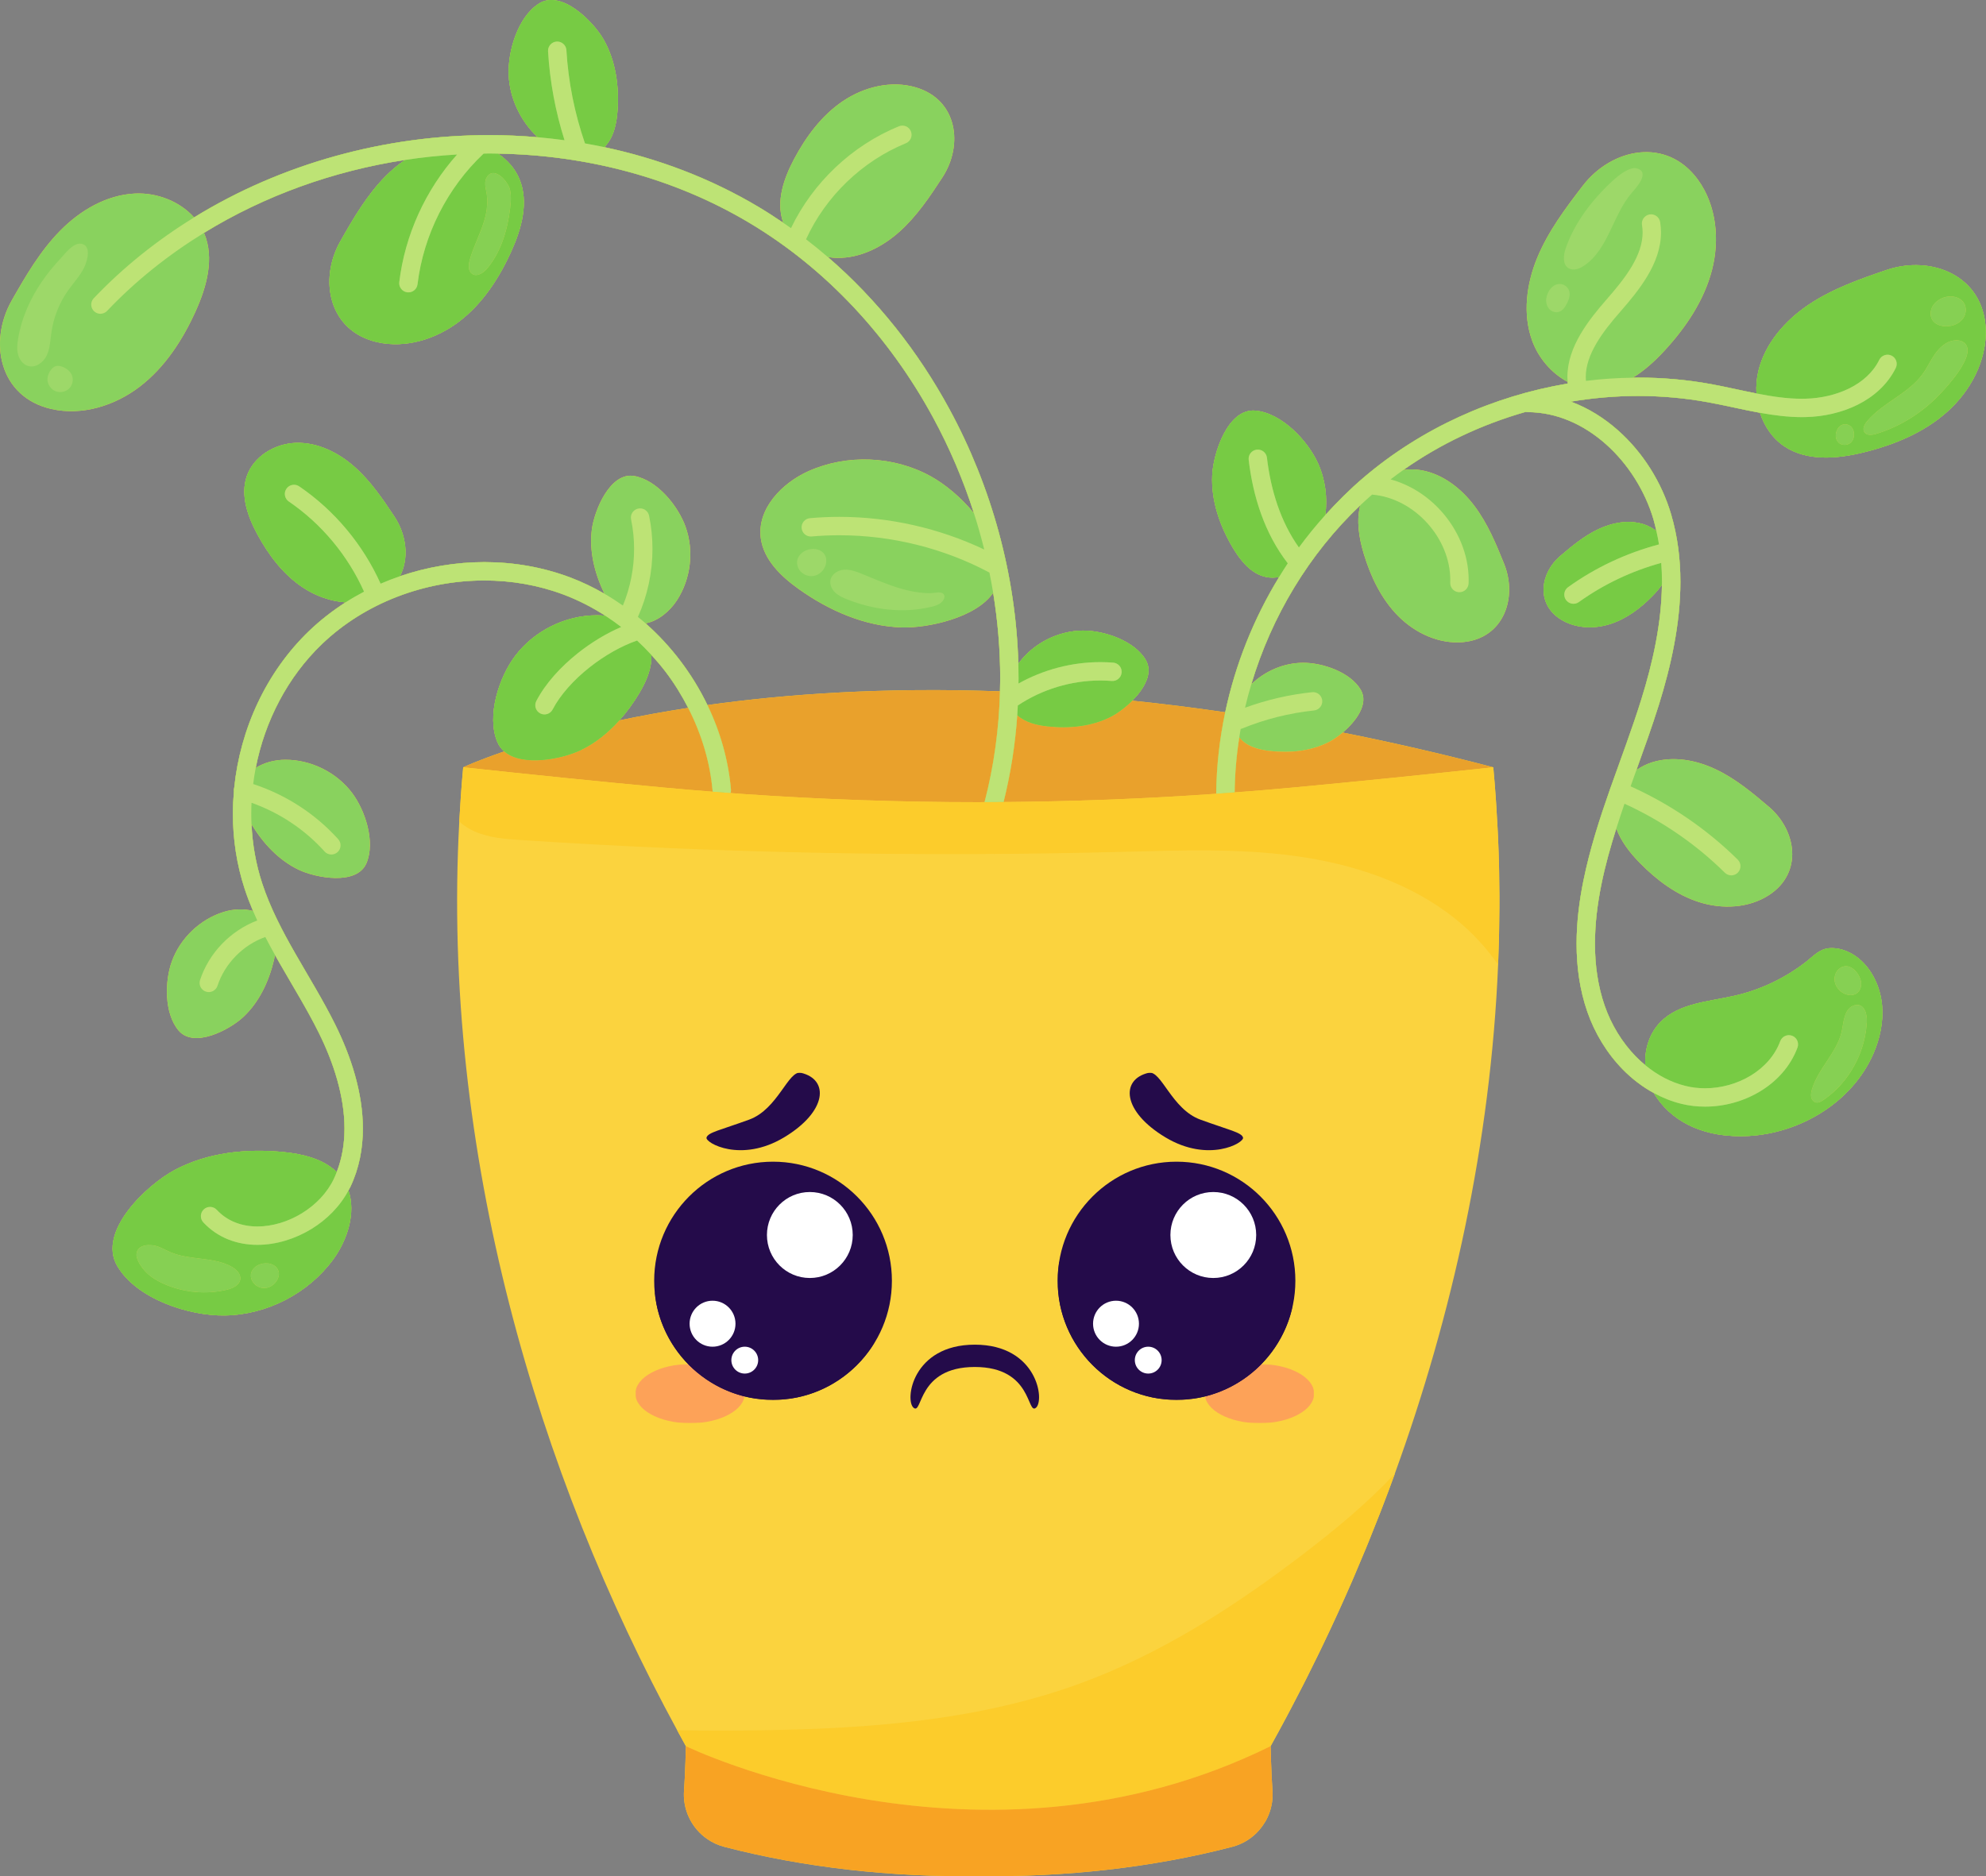 <svg width="1144" height="1081" viewBox="0 0 1144 1081" fill="none" xmlns="http://www.w3.org/2000/svg">
<rect x="0" y="0" width="1144" height="1081" fill="#808080" stroke="none"/>
<g clip-path="url(#clip0_2_2)">
<path d="M356.763 415.054C361.163 410.147 365.07 404.76 368.416 399.094C372.336 392.467 375.616 384.814 375.19 377.307C378.083 380.48 380.883 383.734 383.483 387.16C388.403 393.654 392.696 400.614 396.416 407.854C382.03 410.08 368.803 412.52 356.763 415.054ZM1143.82 189.614C1142.66 158.827 1112.58 146.747 1086.67 155.56C1071.16 160.84 1055.52 166.374 1041.91 175.494C1028.3 184.614 1016.72 197.814 1012.88 213.747C1011.87 217.947 1011.51 222.334 1011.76 226.68C1003.22 225.014 994.523 222.947 985.643 221.307C971.75 218.774 957.67 217.547 943.576 217.547C942.563 217.547 941.563 217.6 940.55 217.614C947.297 213.494 953.403 207.894 958.763 202.08C971.056 188.76 981.55 173.24 986.123 155.694C990.71 138.147 988.763 118.347 978.15 103.654C960.11 78.694 928.377 85.32 911.723 107.027C901.737 120.014 891.79 133.307 885.523 148.44C879.27 163.587 876.963 180.987 882.603 196.374C886.257 206.334 893.737 215.08 903.003 220C903.03 220.32 903.043 220.64 903.083 220.974C859.99 228.2 818.79 246.76 785.443 275.174C777.616 281.854 770.31 289.107 763.43 296.734C764.763 286.667 763.416 276.227 759.243 266.974C753.376 253.974 738.443 238.027 723.243 236.587C707.19 235.067 698.896 261.254 698.283 273.56C697.55 288.4 702.656 303.067 710.283 315.814C714.737 323.24 720.79 330.654 729.283 332.44C731.83 332.974 734.363 332.92 736.817 332.44C722.15 356.414 711.576 382.88 705.763 410.374C687.376 407.68 669.536 405.467 652.23 403.694C659.07 396.827 664.376 387.787 660.03 380.294C653.496 369.067 635.87 363.214 623.737 363.307C609.457 363.427 595.39 370.56 586.87 382.027C586.777 382.147 586.683 382.28 586.603 382.4C585.19 331.347 571.243 280.547 546.816 235.547C528.883 202.507 505.283 172.6 476.856 148.08C478.656 148.387 480.483 148.56 482.296 148.587C495.603 148.76 508.323 142.294 518.23 133.4C528.136 124.507 535.63 113.307 542.896 102.147C555.016 83.52 551.537 57.427 527.537 50.347C513.403 46.174 497.71 50.04 485.51 58.28C473.296 66.534 464.243 78.76 457.35 91.774C451.47 102.907 446.936 116.014 451.043 127.907C451.096 128.08 451.176 128.227 451.23 128.387C446.563 125.2 441.803 122.12 436.937 119.214C409.35 102.76 379.256 91.387 348.11 84.774C353.456 79.48 355.203 71.32 355.723 63.694C356.696 49.574 354.67 34.907 347.63 22.64C341.79 12.454 323.416 -6.186 310.456 2.04C298.163 9.84 292.39 29.84 293.03 43.414C293.67 56.867 299.923 69.88 309.75 79.067C300.43 78.267 291.07 77.84 281.71 77.84C222.136 77.84 162.39 94.107 111.79 125.267C103.536 115.974 90.363 110.894 77.723 111.507C61.363 112.307 46.216 121.2 34.723 132.867C23.216 144.534 14.856 158.867 6.763 173.12C-6.73 196.92 -0.477 228.734 29.537 235.627C47.217 239.68 66.203 233.747 80.576 222.707C94.963 211.654 105.163 195.947 112.643 179.427C119.043 165.32 123.616 148.867 117.683 134.56C117.63 134.427 117.563 134.307 117.496 134.174C152.576 112.614 192.296 98.427 233.283 92.16C229.243 94.934 225.456 98.094 222.043 101.56C211.336 112.414 203.563 125.734 196.056 139C183.496 161.12 189.31 190.707 217.23 197.12C233.656 200.894 251.323 195.374 264.696 185.094C278.07 174.814 287.55 160.214 294.51 144.854C300.47 131.734 304.723 116.427 299.203 103.12C296.683 97.067 292.256 92.12 286.83 88.507C337.603 89.32 387.923 102.307 431.51 128.307C476.39 155.067 512.563 194.64 537.51 240.6C547.043 258.16 554.91 276.64 561.016 295.667C553.656 286.654 544.536 279.04 536.096 274.387C514.816 262.654 488.016 261.52 465.83 271.4C450.336 278.307 436.07 293.16 438.23 309.987C439.83 322.427 449.803 332.027 460.003 339.307C477.497 351.787 498.056 360.84 519.523 361.494C533.95 361.934 562.11 356.16 572.096 341.547C574.763 357.894 576.15 374.414 576.15 390.907C576.15 393.387 576.07 395.854 576.016 398.32C509.47 395.88 453.123 399.827 407.51 406.227C403.176 397.24 397.936 388.707 391.923 380.76C385.976 372.92 379.243 365.667 371.883 359.134C379.083 357.814 385.763 352.28 389.923 345.894C397.99 333.507 399.883 317.294 394.87 303.387C390.617 291.574 378.616 276.56 365.363 274.254C351.39 271.814 342.323 294.227 340.937 304.974C339.297 317.654 342.59 330.56 348.176 342.08C341.856 338.44 335.27 335.254 328.403 332.667C312.59 326.72 295.803 323.854 279.016 323.854C262.523 323.867 246.003 326.64 230.376 331.987C235.723 321.76 234.256 308.267 227.136 297.534C220.35 287.294 213.336 277.014 204.11 268.88C194.896 260.747 183.096 254.88 170.803 255.147C158.51 255.414 146.016 262.84 142.11 274.494C138.416 285.507 142.71 297.587 148.23 307.814C154.696 319.774 163.163 331 174.496 338.507C181.79 343.347 190.39 346.454 199.07 347.04C191.616 351.814 184.576 357.267 178.136 363.427C153.376 387.174 138.363 419.974 134.91 453.88C134.91 453.907 134.883 453.934 134.883 453.96C134.683 454.68 134.643 455.4 134.736 456.094C134.363 460.32 134.15 464.574 134.15 468.814C134.15 483.507 136.363 498.2 140.976 512.24C142.39 516.547 144.003 520.734 145.75 524.84C140.403 523.4 134.283 523.734 128.923 525.387C115.283 529.6 103.856 540.48 98.99 553.907C94.856 565.307 94.496 583.88 102.91 593.774C111.79 604.227 132.376 593.187 140.043 586.04C149.296 577.44 154.883 565.48 157.803 553.187C158.03 552.214 158.23 551.227 158.416 550.227C159.283 551.774 160.163 553.32 161.043 554.867C168.776 568.374 176.896 581.467 183.603 594.974C192.216 612.28 198.456 631.827 198.443 650.214C198.443 658.894 197.056 667.307 193.963 675.254C186.163 667.654 174.35 664.84 163.283 663.734C141.896 661.614 119.576 663.974 100.616 674.08C84.883 682.467 55.736 709.454 67.603 729.507C78.87 748.52 108.923 758.24 129.55 757.894C153.843 757.507 177.656 745.16 191.99 725.56C200.27 714.227 205.083 698.614 200.723 685.894C201.11 685.174 201.51 684.48 201.856 683.747C206.923 673.054 209.03 661.64 209.03 650.214C209.016 629.454 202.163 608.56 193.083 590.267C186.07 576.16 177.843 562.894 170.23 549.6C162.616 536.32 155.656 523.014 151.03 508.934C147.416 497.947 145.416 486.48 144.883 474.907C151.496 485.827 160.523 495.587 172.016 501.094C181.79 505.787 205.536 510.36 211.096 497.32C216.363 484.947 210.296 466.694 202.71 456.707C193.763 444.934 179.123 437.694 164.336 437.734C158.456 437.734 152.176 439.294 147.296 442.454C152.536 415.48 165.71 389.987 185.47 371.08C210.163 347.387 244.696 334.427 279.016 334.44C294.603 334.44 310.123 337.107 324.67 342.587C333.097 345.76 341.136 349.88 348.71 354.774C347.096 354.587 345.483 354.494 343.896 354.494C325.763 354.454 307.803 363.334 296.83 377.774C287.51 390.04 280.07 412.427 286.536 427.6C287.456 429.774 288.816 431.507 290.456 432.934C274.816 438.28 266.816 442.067 266.816 442.067C266.31 447.467 265.883 452.867 265.496 458.267C265.163 463.12 264.856 467.974 264.59 472.827C264.576 472.987 264.563 473.16 264.563 473.32V473.334C254.15 663.96 309.976 849.68 390.07 996.867C391.737 999.934 393.39 1003 395.083 1006.03C395.003 1009.23 394.936 1012.03 394.856 1014.53C394.616 1022.05 394.323 1026.89 394.003 1031.77C393.417 1040.35 396.39 1048.47 401.763 1054.55C402.536 1055.41 403.35 1056.24 404.216 1057.03C405.203 1057.92 406.243 1058.75 407.35 1059.51C410.283 1061.55 413.603 1063.11 417.23 1064.05C463.55 1076.13 513.776 1081.53 563.496 1080.93C613.23 1081.53 663.443 1076.13 709.777 1064.05C712.483 1063.35 715.043 1062.29 717.377 1060.95C719.723 1059.6 721.857 1057.97 723.75 1056.12C725.003 1054.88 726.123 1053.53 727.15 1052.12C727.643 1051.44 728.097 1050.72 728.537 1050C728.737 1049.68 728.963 1049.36 729.15 1049.03C731.563 1044.68 732.95 1039.73 733.07 1034.55C733.083 1033.63 733.07 1032.71 733.003 1031.77C732.67 1026.89 732.39 1022.05 732.15 1014.53C732.07 1012.03 731.99 1009.23 731.923 1006.03C735.016 1000.47 738.07 994.827 741.096 989.147C742.003 987.454 742.897 985.747 743.79 984.04C745.95 979.934 748.097 975.814 750.217 971.654C751.177 969.774 752.123 967.894 753.07 966.014C755.23 961.72 757.363 957.387 759.483 953.04C760.257 951.44 761.043 949.854 761.803 948.24C767.643 936.08 773.31 923.707 778.776 911.12C779.15 910.267 779.51 909.4 779.883 908.534C782.217 903.107 784.523 897.64 786.79 892.147C787.363 890.76 787.923 889.36 788.496 887.96C790.63 882.72 792.723 877.454 794.79 872.16C795.27 870.92 795.75 869.68 796.23 868.44C798.71 862.014 801.136 855.547 803.496 849.027C803.483 849.04 803.47 849.054 803.457 849.067C836.563 757.787 858.656 658.254 862.963 555.8C863.176 550.6 863.337 545.374 863.47 540.16C863.523 537.947 863.55 535.747 863.576 533.534C863.643 529.947 863.683 526.347 863.696 522.734C863.71 520.56 863.71 518.374 863.71 516.187C863.696 511.6 863.63 507.014 863.55 502.414C863.523 501.36 863.523 500.307 863.496 499.24C863.363 493.64 863.163 488.04 862.923 482.427C862.843 480.694 862.75 478.947 862.657 477.214C862.443 472.974 862.203 468.734 861.923 464.494C861.817 462.787 861.71 461.067 861.59 459.36C861.177 453.6 860.723 447.84 860.176 442.067C830.216 434.214 801.31 427.6 773.457 422.067C781.123 415.574 788.576 405.574 783.896 397.507C777.87 387.16 761.63 381.76 750.457 381.854C739.457 381.947 728.643 386.6 720.79 394.267C732.403 355.24 754.07 319.12 783.563 291.12C781.203 299.96 782.83 309.907 785.523 318.88C789.51 332.16 795.656 345.107 805.43 354.947C815.19 364.787 828.99 371.214 842.803 369.947C866.257 367.774 874.23 344.294 866.43 324.88C861.75 313.254 856.87 301.534 849.337 291.52C841.817 281.507 831.243 273.214 818.91 270.947C815.47 270.32 811.91 270.294 808.417 270.747C829.737 255.72 853.71 244.48 878.843 237.307C879.23 237.387 879.63 237.454 880.043 237.454C896.656 237.494 912.243 244.547 925.03 255.894C937.803 267.227 947.617 282.827 952.457 299.254C953.097 301.454 953.617 303.694 954.123 305.92C951.87 304.214 949.35 302.84 946.67 302C938.123 299.347 928.697 301.08 920.617 304.92C912.523 308.76 905.55 314.547 898.737 320.347C887.363 330.027 884.617 347.52 898.737 356.667C907.043 362.054 917.897 362.574 927.337 359.587C936.79 356.614 944.95 350.454 951.883 343.387C953.817 341.414 955.67 339.254 957.323 336.974C957.07 359.014 952.123 381.6 945.376 403.187C940.123 420.014 933.79 436.68 927.817 453.6C927.79 453.667 927.736 453.72 927.71 453.787C927.616 454.027 927.55 454.28 927.483 454.52C921.443 471.707 915.803 489.16 912.11 507.307C909.696 519.174 908.163 531.454 908.163 543.747C908.163 556.96 909.937 570.2 914.337 582.907C918.617 595.24 925.617 606.814 934.803 616.2C940.07 621.56 946.07 626.174 952.67 629.76C957.19 637.614 964.31 643.987 972.443 648.08C983.07 653.427 995.283 655.134 1007.16 654.494C1037.24 652.867 1066.82 634.96 1078.99 607.4C1082.87 598.6 1084.99 588.894 1084.15 579.32C1083.3 569.734 1079.32 560.307 1072.35 553.667C1067.54 549.067 1060.78 545.88 1053.99 546.28C1048.14 546.614 1044.72 550.747 1040.3 554.174C1028.28 563.52 1014.23 570.24 999.39 573.64C984.337 577.094 967.23 577.84 956.403 588.894C950.083 595.36 947.216 604.64 947.763 613.707C945.896 612.16 944.083 610.534 942.376 608.787C934.363 600.614 928.123 590.32 924.35 579.427C920.403 568.067 918.75 556.014 918.75 543.747C918.75 532.334 920.177 520.747 922.483 509.414C924.67 498.614 927.683 487.947 931.043 477.347C933.723 484.707 938.937 491.4 944.523 497.107C954.23 507.014 965.67 515.627 978.896 519.8C992.123 523.974 1007.32 523.267 1018.96 515.72C1038.72 502.894 1034.88 478.4 1018.95 464.84C1009.42 456.72 999.643 448.6 988.323 443.24C977.003 437.867 963.79 435.44 951.817 439.147C948.563 440.16 945.443 441.72 942.617 443.667C947.043 431.347 951.523 418.96 955.483 406.347C962.59 383.587 967.95 359.4 967.963 335.227C967.963 322.134 966.377 309.04 962.603 296.267C957.177 277.88 946.403 260.72 932.07 247.974C924.057 240.854 914.87 235.094 904.883 231.4C917.67 229.267 930.63 228.134 943.576 228.134C957.043 228.134 970.497 229.32 983.737 231.734C993.55 233.494 1003.55 235.987 1013.82 237.84C1016.35 245.72 1021.12 252.747 1028.06 257.307C1041 265.814 1058.02 264.4 1073.07 260.747C1090.7 256.48 1108.03 249.4 1121.58 237.334C1135.12 225.28 1144.5 207.734 1143.82 189.614Z" fill="#FBD33E"/>
<path d="M293.816 109.387C294.576 112.787 294.31 116.32 293.896 119.787C292.403 132.227 288.776 144.827 280.803 154.507C278.59 157.187 274.79 159.774 271.923 157.787C269.51 156.12 269.803 152.507 270.59 149.68C272.723 142.04 276.55 134.974 278.856 127.387C280.296 122.667 280.963 117.787 280.483 112.854C280.19 109.84 278.63 105.654 280.083 102.707C283.976 94.8 292.696 104.254 293.816 109.387ZM623.736 363.307C609.456 363.427 595.39 370.56 586.87 382.027C586.776 382.147 586.683 382.28 586.603 382.4C585.19 331.347 571.243 280.547 546.816 235.547C528.883 202.507 505.283 172.6 476.856 148.08C478.656 148.387 480.483 148.56 482.296 148.587C495.603 148.76 508.323 142.294 518.23 133.4C528.136 124.507 535.63 113.307 542.896 102.147C555.016 83.52 551.536 57.427 527.536 50.347C513.403 46.174 497.71 50.04 485.51 58.28C473.296 66.534 464.243 78.76 457.35 91.774C451.47 102.907 446.936 116.014 451.043 127.907C451.096 128.08 451.176 128.227 451.23 128.387C446.563 125.2 441.803 122.12 436.936 119.214C409.35 102.76 379.256 91.387 348.11 84.774C353.456 79.48 355.203 71.32 355.723 63.694C356.696 49.574 354.67 34.907 347.63 22.64C341.79 12.454 323.416 -6.186 310.456 2.04C298.163 9.84 292.39 29.84 293.03 43.414C293.67 56.867 299.923 69.88 309.75 79.067C300.43 78.267 291.07 77.84 281.71 77.84C222.136 77.84 162.39 94.107 111.79 125.267C103.536 115.974 90.363 110.894 77.723 111.507C61.363 112.307 46.216 121.2 34.723 132.867C23.216 144.534 14.856 158.867 6.763 173.12C-6.73 196.92 -0.477 228.734 29.537 235.627C47.217 239.68 66.203 233.747 80.576 222.707C94.963 211.654 105.163 195.947 112.643 179.427C119.043 165.32 123.616 148.867 117.683 134.56C117.63 134.427 117.563 134.307 117.496 134.174C152.576 112.614 192.296 98.427 233.283 92.16C229.243 94.934 225.456 98.094 222.043 101.56C211.336 112.414 203.563 125.734 196.056 139C183.496 161.12 189.31 190.707 217.23 197.12C233.656 200.894 251.323 195.374 264.696 185.094C278.07 174.814 287.55 160.214 294.51 144.854C300.47 131.734 304.723 116.427 299.203 103.12C296.683 97.067 292.256 92.12 286.83 88.507C337.603 89.32 387.923 102.307 431.51 128.307C476.39 155.067 512.563 194.64 537.51 240.6C547.043 258.16 554.91 276.64 561.016 295.667C553.656 286.654 544.536 279.04 536.096 274.387C514.816 262.654 488.016 261.52 465.83 271.4C450.336 278.307 436.07 293.16 438.23 309.987C439.83 322.427 449.803 332.027 460.003 339.307C477.496 351.787 498.056 360.84 519.523 361.494C533.95 361.934 562.11 356.16 572.096 341.547C574.763 357.894 576.15 374.414 576.15 390.907C576.15 393.387 576.07 395.854 576.016 398.32C575.47 419.854 572.563 441.28 567.136 462.147C567.55 462.147 567.963 462.147 568.39 462.147C571.616 462.134 574.856 462.107 578.083 462.094C582.19 445.64 584.803 428.907 585.976 412.067C590.536 416.214 597.176 417.84 603.443 418.507C616.016 419.867 629.15 418.587 640.35 412.734C643.763 410.947 648.256 407.68 652.23 403.694C659.07 396.827 664.376 387.787 660.03 380.294C653.496 369.067 635.87 363.214 623.736 363.307Z" fill="#89D25E"/>
<path d="M1114.68 229.894C1105.12 239.12 1093.43 246.147 1080.71 250C1078.36 250.707 1075.31 251.08 1073.95 249.054C1072.62 247.067 1074.02 244.414 1075.56 242.587C1084.64 231.894 1099.3 226.814 1107.52 215.44C1110.16 211.774 1112.03 207.587 1114.64 203.894C1117.24 200.2 1120.87 196.867 1125.34 196.147C1127.43 195.8 1129.72 196.107 1131.39 197.414C1139.86 204.014 1119.47 225.28 1114.68 229.894ZM1113.19 176.507C1116.35 170.96 1125.22 168.56 1130.24 173.254C1132.96 175.787 1133 180.414 1130.86 183.44C1128.71 186.48 1124.87 187.987 1121.15 188.027C1118.04 188.054 1114.67 186.947 1113.03 184.294C1111.6 181.974 1111.84 178.867 1113.19 176.507ZM1065.55 255.454C1063.6 256.76 1060.76 256.64 1059.06 255.027C1055.59 251.734 1058.14 243.987 1063.24 244.414C1068.56 244.854 1069.58 252.72 1065.55 255.454ZM1043.7 627.774C1047.14 615.787 1057.83 606.814 1060.76 594.707C1061.96 589.747 1062 580.854 1068.24 579.174C1074.04 577.614 1075.59 584.427 1075.38 588.614C1074.8 600.12 1070.68 611.427 1063.86 620.694C1060.11 625.774 1055.52 630.267 1050.3 633.814C1049 634.68 1047.48 635.547 1045.96 635.187C1044.55 634.84 1043.56 633.48 1043.28 632.054C1043 630.64 1043.3 629.16 1043.7 627.774ZM1059.86 557.787C1065.2 554.094 1070.74 560.067 1071.92 565.08C1072.55 567.707 1071.76 570.787 1069.55 572.32C1067.3 573.894 1064.15 573.52 1061.76 572.187C1059.24 570.76 1057.28 568.267 1056.82 565.414C1056.34 562.574 1057.48 559.44 1059.86 557.787ZM1143.82 189.614C1142.66 158.827 1112.58 146.747 1086.67 155.56C1071.16 160.84 1055.52 166.374 1041.91 175.494C1028.3 184.614 1016.72 197.814 1012.88 213.747C1011.87 217.947 1011.51 222.334 1011.76 226.68C1003.22 225.014 994.523 222.947 985.643 221.307C971.75 218.774 957.67 217.547 943.576 217.547C942.563 217.547 941.563 217.6 940.55 217.614C947.296 213.494 953.403 207.894 958.763 202.08C971.056 188.76 981.55 173.24 986.123 155.694C990.71 138.147 988.763 118.347 978.15 103.654C960.11 78.694 928.376 85.32 911.723 107.027C901.736 120.014 891.79 133.307 885.523 148.44C879.27 163.587 876.963 180.987 882.603 196.374C886.256 206.334 893.736 215.08 903.003 220C903.03 220.32 903.043 220.64 903.083 220.974C859.99 228.2 818.79 246.76 785.443 275.174C777.616 281.854 770.31 289.107 763.43 296.734C764.763 286.667 763.416 276.227 759.243 266.974C753.376 253.974 738.443 238.027 723.243 236.587C707.19 235.067 698.896 261.254 698.283 273.56C697.55 288.4 702.656 303.067 710.283 315.814C714.736 323.24 720.79 330.654 729.283 332.44C731.83 332.974 734.363 332.92 736.816 332.44C722.15 356.414 711.576 382.88 705.763 410.374C702.496 425.814 700.723 441.547 700.576 457.347C704.11 457.094 707.643 456.814 711.19 456.547C711.323 445.934 712.216 435.347 713.856 424.854C717.95 430.147 725.083 432.014 731.763 432.72C743.336 433.974 755.443 432.787 765.763 427.4C768.003 426.227 770.736 424.36 773.456 422.067C781.123 415.574 788.576 405.574 783.896 397.507C777.87 387.16 761.63 381.76 750.456 381.854C739.456 381.947 728.643 386.6 720.79 394.267C732.403 355.24 754.07 319.12 783.563 291.12C781.203 299.96 782.83 309.907 785.523 318.88C789.51 332.16 795.656 345.107 805.43 354.947C815.19 364.787 828.99 371.214 842.803 369.947C866.256 367.774 874.23 344.294 866.43 324.88C861.75 313.254 856.87 301.534 849.336 291.52C841.816 281.507 831.243 273.214 818.91 270.947C815.47 270.32 811.91 270.294 808.416 270.747C829.736 255.72 853.71 244.48 878.843 237.307C879.23 237.387 879.63 237.454 880.043 237.454C896.656 237.494 912.243 244.547 925.03 255.894C937.803 267.227 947.616 282.827 952.456 299.254C953.096 301.454 953.616 303.694 954.123 305.92C951.87 304.214 949.35 302.84 946.67 302C938.123 299.347 928.696 301.08 920.616 304.92C912.523 308.76 905.55 314.547 898.736 320.347C887.363 330.027 884.616 347.52 898.736 356.667C907.043 362.054 917.896 362.574 927.336 359.587C936.79 356.614 944.95 350.454 951.883 343.387C953.816 341.414 955.67 339.254 957.323 336.974C957.07 359.014 952.123 381.6 945.376 403.187C940.123 420.014 933.79 436.68 927.816 453.6C927.79 453.667 927.736 453.72 927.71 453.787C927.616 454.027 927.55 454.28 927.483 454.52C921.443 471.707 915.803 489.16 912.11 507.307C909.696 519.174 908.163 531.454 908.163 543.747C908.163 556.96 909.936 570.2 914.336 582.907C918.616 595.24 925.616 606.814 934.803 616.2C940.07 621.56 946.07 626.174 952.67 629.76C957.19 637.614 964.31 643.987 972.443 648.08C983.07 653.427 995.283 655.134 1007.16 654.494C1037.24 652.867 1066.82 634.96 1078.99 607.4C1082.87 598.6 1084.99 588.894 1084.15 579.32C1083.3 569.734 1079.32 560.307 1072.35 553.667C1067.54 549.067 1060.78 545.88 1053.99 546.28C1048.14 546.614 1044.72 550.747 1040.3 554.174C1028.28 563.52 1014.23 570.24 999.39 573.64C984.336 577.094 967.23 577.84 956.403 588.894C950.083 595.36 947.216 604.64 947.763 613.707C945.896 612.16 944.083 610.534 942.376 608.787C934.363 600.614 928.123 590.32 924.35 579.427C920.403 568.067 918.75 556.014 918.75 543.747C918.75 532.334 920.176 520.747 922.483 509.414C924.67 498.614 927.683 487.947 931.043 477.347C933.723 484.707 938.936 491.4 944.523 497.107C954.23 507.014 965.67 515.627 978.896 519.8C992.123 523.974 1007.32 523.267 1018.96 515.72C1038.72 502.894 1034.88 478.4 1018.95 464.84C1009.42 456.72 999.643 448.6 988.323 443.24C977.003 437.867 963.79 435.44 951.816 439.147C948.563 440.16 945.443 441.72 942.616 443.667C947.043 431.347 951.523 418.96 955.483 406.347C962.59 383.587 967.95 359.4 967.963 335.227C967.963 322.134 966.376 309.04 962.603 296.267C957.176 277.88 946.403 260.72 932.07 247.974C924.056 240.854 914.87 235.094 904.883 231.4C917.67 229.267 930.63 228.134 943.576 228.134C957.043 228.134 970.496 229.32 983.736 231.734C993.55 233.494 1003.55 235.987 1013.82 237.84C1016.35 245.72 1021.12 252.747 1028.06 257.307C1041 265.814 1058.02 264.4 1073.07 260.747C1090.7 256.48 1108.03 249.4 1121.58 237.334C1135.12 225.28 1144.5 207.734 1143.82 189.614Z" fill="#89D25E"/>
<path d="M160.123 736.6C159.35 738.48 157.896 740.08 156.123 741.067C155.043 741.68 153.843 742.054 152.603 742.12C146.283 742.52 141.576 735.027 146.55 730.334C150.243 726.84 158.256 726.64 160.363 732.107C160.923 733.534 160.696 735.174 160.123 736.6ZM138.443 737.014C138.016 740.507 134.07 742.294 130.643 743.107C118.643 745.934 105.723 744.734 94.443 739.734C90.683 738.067 87.07 735.96 84.177 733.04C81.817 730.654 77.883 725.454 78.723 721.774C79.936 716.48 87.296 716.814 91.083 718.2C93.616 719.134 95.963 720.507 98.456 721.547C109.51 726.16 122.736 724 133.27 729.707C136.056 731.214 138.843 733.854 138.443 737.014ZM407.51 406.227C403.176 397.24 397.936 388.707 391.923 380.76C385.976 372.92 379.243 365.667 371.883 359.134C379.083 357.814 385.763 352.28 389.923 345.894C397.99 333.507 399.883 317.294 394.87 303.387C390.616 291.574 378.616 276.56 365.363 274.254C351.39 271.814 342.323 294.227 340.936 304.974C339.296 317.654 342.59 330.56 348.176 342.08C341.856 338.44 335.27 335.254 328.403 332.667C312.59 326.72 295.803 323.854 279.016 323.854C262.523 323.867 246.003 326.64 230.376 331.987C235.723 321.76 234.256 308.267 227.136 297.534C220.35 287.294 213.336 277.014 204.11 268.88C194.896 260.747 183.096 254.88 170.803 255.147C158.51 255.414 146.016 262.84 142.11 274.494C138.416 285.507 142.71 297.587 148.23 307.814C154.696 319.774 163.163 331 174.496 338.507C181.79 343.347 190.39 346.454 199.07 347.04C191.616 351.814 184.576 357.267 178.136 363.427C153.376 387.174 138.363 419.974 134.91 453.88C134.91 453.907 134.883 453.934 134.883 453.96C134.683 454.68 134.643 455.4 134.736 456.094C134.363 460.32 134.15 464.574 134.15 468.814C134.15 483.507 136.363 498.2 140.976 512.24C142.39 516.547 144.003 520.734 145.75 524.84C140.403 523.4 134.283 523.734 128.923 525.387C115.283 529.6 103.856 540.48 98.99 553.907C94.856 565.307 94.496 583.88 102.91 593.774C111.79 604.227 132.376 593.187 140.043 586.04C149.296 577.44 154.883 565.48 157.803 553.187C158.03 552.214 158.23 551.227 158.416 550.227C159.283 551.774 160.163 553.32 161.043 554.867C168.776 568.374 176.896 581.467 183.603 594.974C192.216 612.28 198.456 631.827 198.443 650.214C198.443 658.894 197.056 667.307 193.963 675.254C186.163 667.654 174.35 664.84 163.283 663.734C141.896 661.614 119.576 663.974 100.616 674.08C84.883 682.467 55.736 709.454 67.603 729.507C78.87 748.52 108.923 758.24 129.55 757.894C153.843 757.507 177.656 745.16 191.99 725.56C200.27 714.227 205.083 698.614 200.723 685.894C201.11 685.174 201.51 684.48 201.856 683.747C206.923 673.054 209.03 661.64 209.03 650.214C209.016 629.454 202.163 608.56 193.083 590.267C186.07 576.16 177.843 562.894 170.23 549.6C162.616 536.32 155.656 523.014 151.03 508.934C147.416 497.947 145.416 486.48 144.883 474.907C151.496 485.827 160.523 495.587 172.016 501.094C181.79 505.787 205.536 510.36 211.096 497.32C216.363 484.947 210.296 466.694 202.71 456.707C193.763 444.934 179.123 437.694 164.336 437.734C158.456 437.734 152.176 439.294 147.296 442.454C152.536 415.48 165.71 389.987 185.47 371.08C210.163 347.387 244.696 334.427 279.016 334.44C294.603 334.44 310.123 337.107 324.67 342.587C333.096 345.76 341.136 349.88 348.71 354.774C347.096 354.587 345.483 354.494 343.896 354.494C325.763 354.454 307.803 363.334 296.83 377.774C287.51 390.04 280.07 412.427 286.536 427.6C287.456 429.774 288.816 431.507 290.456 432.934C300.95 442.067 324.11 437.227 334.483 432.24C343.016 428.147 350.416 422.12 356.763 415.054C361.163 410.147 365.07 404.76 368.416 399.094C372.336 392.467 375.616 384.814 375.19 377.307C378.083 380.48 380.883 383.734 383.483 387.16C388.403 393.654 392.696 400.614 396.416 407.854C404.083 422.827 409.056 439.12 410.496 455.827C410.51 455.934 410.55 456.04 410.563 456.147C413.99 456.414 417.403 456.667 420.83 456.92C421.03 456.294 421.11 455.614 421.056 454.907C419.576 437.947 414.843 421.454 407.51 406.227Z" fill="#89D25E"/>
<path d="M603.443 418.507C597.176 417.84 590.536 416.214 585.976 412.067C584.803 428.907 582.19 445.64 578.083 462.094C598.123 461.934 618.163 461.48 638.19 460.72C639.243 460.68 640.296 460.627 641.35 460.587C649.883 460.254 658.403 459.854 666.937 459.4C668.537 459.307 670.137 459.24 671.737 459.147C681.35 458.614 690.963 458.027 700.576 457.347C700.723 441.547 702.496 425.814 705.763 410.374C687.376 407.68 669.536 405.467 652.23 403.694C648.256 407.68 643.763 410.947 640.35 412.734C629.15 418.587 616.016 419.867 603.443 418.507Z" fill="#E9A12C"/>
<path d="M410.563 456.147C410.55 456.04 410.51 455.934 410.496 455.827C409.056 439.12 404.083 422.827 396.416 407.854C382.03 410.08 368.803 412.52 356.763 415.054C350.416 422.12 343.016 428.147 334.483 432.24C324.11 437.227 300.95 442.067 290.456 432.934C274.816 438.28 266.816 442.067 266.816 442.067C305.39 446.227 343.883 450.16 382.35 453.747C391.75 454.627 401.15 455.4 410.563 456.147Z" fill="#E9A12C"/>
<path d="M731.763 432.72C725.083 432.014 717.95 430.147 713.856 424.854C712.216 435.347 711.323 445.934 711.19 456.547C716.403 456.147 721.616 455.734 726.83 455.307C732.776 454.8 738.723 454.307 744.656 453.747C783.11 450.16 821.603 446.227 860.176 442.067C830.216 434.214 801.31 427.6 773.456 422.067C770.736 424.36 768.003 426.227 765.763 427.4C755.443 432.787 743.336 433.974 731.763 432.72Z" fill="#E9A12C"/>
<path d="M421.056 454.907C421.11 455.614 421.03 456.294 420.83 456.92C423.083 457.094 425.323 457.28 427.563 457.44C472.83 460.587 518.163 462.174 563.496 462.174C564.71 462.174 565.923 462.16 567.136 462.147C572.563 441.28 575.47 419.854 576.016 398.32C509.47 395.88 453.123 399.827 407.51 406.227C414.843 421.454 419.576 437.947 421.056 454.907Z" fill="#E9A12C"/>
<path d="M719.283 264.934C718.95 262.027 721.03 259.4 723.936 259.067C726.83 258.72 729.47 260.8 729.803 263.707C731.976 282.334 737.683 300.667 748.216 315.427C752.963 308.947 758.056 302.72 763.43 296.734C764.763 286.667 763.416 276.227 759.243 266.974C753.376 253.974 738.443 238.027 723.243 236.587C707.19 235.067 698.896 261.254 698.283 273.56C697.55 288.4 702.656 303.067 710.283 315.814C714.736 323.24 720.79 330.654 729.283 332.44C731.83 332.974 734.363 332.92 736.816 332.44C738.443 329.787 740.083 327.134 741.803 324.547C728.43 307.307 721.763 286.014 719.283 264.934Z" fill="#77CB44"/>
<path d="M334.483 432.24C343.016 428.147 350.416 422.12 356.763 415.054C361.163 410.147 365.07 404.76 368.416 399.094C372.336 392.467 375.616 384.814 375.19 377.307C372.563 374.44 369.816 371.68 366.976 369.04C358.056 372.107 348.163 377.68 339.456 384.614C330.403 391.787 322.656 400.427 318.336 408.76C316.99 411.36 313.79 412.374 311.19 411.014C308.603 409.667 307.59 406.467 308.936 403.88C314.256 393.694 322.936 384.227 332.856 376.32C340.696 370.107 349.296 364.894 357.83 361.24C354.87 358.96 351.83 356.8 348.71 354.774C347.096 354.587 345.483 354.494 343.896 354.494C325.763 354.454 307.803 363.334 296.83 377.774C287.51 390.04 280.07 412.427 286.536 427.6C287.456 429.774 288.816 431.507 290.456 432.934C300.95 442.067 324.11 437.227 334.483 432.24Z" fill="#77CB44"/>
<path d="M586.683 393.814C601.03 385.8 617.363 381.48 633.803 381.48C636.283 381.48 638.763 381.574 641.243 381.774C644.163 382.014 646.336 384.56 646.096 387.48C645.87 390.387 643.323 392.56 640.403 392.334C638.203 392.16 636.003 392.067 633.803 392.067C617.03 392.067 600.23 397.16 586.296 406.454C586.203 408.32 586.11 410.2 585.976 412.067C590.536 416.214 597.176 417.84 603.443 418.507C616.016 419.867 629.15 418.587 640.35 412.734C643.763 410.947 648.256 407.68 652.23 403.694C659.07 396.827 664.376 387.787 660.03 380.294C653.496 369.067 635.87 363.214 623.736 363.307C609.456 363.427 595.39 370.56 586.87 382.027C586.776 382.147 586.683 382.28 586.603 382.4C586.683 385.24 586.736 388.067 586.736 390.907C586.736 391.88 586.696 392.84 586.683 393.814Z" fill="#77CB44"/>
<path d="M315.696 29.56C315.523 26.64 317.75 24.134 320.67 23.947C323.59 23.787 326.096 26 326.27 28.92C327.363 47.2 330.99 65.32 336.963 82.627C340.696 83.28 344.403 83.987 348.11 84.774C353.456 79.48 355.203 71.32 355.723 63.694C356.696 49.574 354.67 34.907 347.63 22.64C341.79 12.454 323.416 -6.186 310.456 2.04C298.163 9.84 292.39 29.84 293.03 43.414C293.67 56.867 299.923 69.88 309.75 79.067C314.91 79.52 320.056 80.094 325.19 80.787C319.936 64.187 316.736 46.947 315.696 29.56Z" fill="#77CB44"/>
<path d="M160.123 736.6C159.35 738.48 157.896 740.08 156.123 741.067C155.043 741.68 153.843 742.054 152.603 742.12C146.283 742.52 141.576 735.027 146.55 730.334C150.243 726.84 158.256 726.64 160.363 732.107C160.923 733.534 160.696 735.174 160.123 736.6ZM138.443 737.014C138.016 740.507 134.07 742.294 130.643 743.107C118.643 745.934 105.723 744.734 94.443 739.734C90.683 738.067 87.07 735.96 84.177 733.04C81.817 730.654 77.883 725.454 78.723 721.774C79.936 716.48 87.296 716.814 91.083 718.2C93.616 719.134 95.963 720.507 98.456 721.547C109.51 726.16 122.736 724 133.27 729.707C136.056 731.214 138.843 733.854 138.443 737.014ZM179.456 708.04C169.963 713.84 159.056 717.2 148.296 717.214C142.59 717.214 136.91 716.254 131.59 714.147C126.27 712.04 121.31 708.76 117.123 704.267C115.136 702.12 115.256 698.774 117.403 696.774C119.536 694.787 122.896 694.907 124.883 697.054C127.976 700.374 131.55 702.734 135.496 704.294C139.443 705.867 143.776 706.627 148.296 706.627C156.816 706.627 165.99 703.88 173.91 699.014C181.856 694.147 188.496 687.227 192.283 679.214C192.896 677.907 193.456 676.587 193.963 675.254C186.163 667.654 174.35 664.84 163.283 663.734C141.896 661.614 119.576 663.974 100.616 674.08C84.883 682.467 55.736 709.454 67.603 729.507C78.87 748.52 108.923 758.24 129.55 757.894C153.843 757.507 177.656 745.16 191.99 725.56C200.27 714.227 205.083 698.614 200.723 685.894C195.816 695.094 188.243 702.654 179.456 708.04Z" fill="#77CB44"/>
<path d="M1043.7 627.774C1047.14 615.787 1057.83 606.814 1060.76 594.707C1061.96 589.747 1062 580.854 1068.24 579.174C1074.04 577.614 1075.59 584.427 1075.38 588.614C1074.8 600.12 1070.68 611.427 1063.86 620.694C1060.11 625.774 1055.52 630.267 1050.3 633.814C1049 634.68 1047.48 635.547 1045.96 635.187C1044.55 634.84 1043.56 633.48 1043.28 632.054C1043 630.64 1043.3 629.16 1043.7 627.774ZM1059.86 557.787C1065.2 554.094 1070.74 560.067 1071.92 565.08C1072.55 567.707 1071.76 570.787 1069.55 572.32C1067.3 573.894 1064.15 573.52 1061.76 572.187C1059.24 570.76 1057.28 568.267 1056.82 565.414C1056.34 562.574 1057.48 559.44 1059.86 557.787ZM982.15 627C991.403 627.014 1000.8 624.374 1008.56 619.64C1016.32 614.907 1022.4 608.147 1025.48 599.854C1026.51 597.12 1029.55 595.72 1032.3 596.734C1035.03 597.76 1036.43 600.8 1035.42 603.547C1031.39 614.374 1023.55 622.907 1014.07 628.68C1004.58 634.467 993.376 637.587 982.15 637.587C977.55 637.587 972.923 637.067 968.43 635.947C962.856 634.574 957.603 632.44 952.67 629.76C957.19 637.614 964.31 643.987 972.443 648.08C983.07 653.427 995.283 655.134 1007.16 654.494C1037.24 652.867 1066.82 634.96 1078.99 607.4C1082.87 598.6 1084.99 588.894 1084.15 579.32C1083.3 569.734 1079.32 560.307 1072.35 553.667C1067.54 549.067 1060.78 545.88 1053.99 546.28C1048.14 546.614 1044.72 550.747 1040.3 554.174C1028.28 563.52 1014.23 570.24 999.39 573.64C984.336 577.094 967.23 577.84 956.403 588.894C950.083 595.36 947.216 604.64 947.763 613.707C954.616 619.374 962.443 623.574 970.963 625.667C974.59 626.56 978.35 627 982.15 627Z" fill="#77CB44"/>
<path d="M1114.68 229.894C1105.12 239.12 1093.43 246.147 1080.71 250C1078.36 250.707 1075.31 251.08 1073.95 249.054C1072.62 247.067 1074.02 244.414 1075.56 242.587C1084.64 231.894 1099.3 226.814 1107.52 215.44C1110.16 211.774 1112.03 207.587 1114.64 203.894C1117.24 200.2 1120.87 196.867 1125.34 196.147C1127.43 195.8 1129.72 196.107 1131.39 197.414C1139.86 204.014 1119.47 225.28 1114.68 229.894ZM1113.19 176.507C1116.35 170.96 1125.22 168.56 1130.24 173.254C1132.96 175.787 1133 180.414 1130.86 183.44C1128.71 186.48 1124.87 187.987 1121.15 188.027C1118.04 188.054 1114.67 186.947 1113.03 184.294C1111.6 181.974 1111.84 178.867 1113.19 176.507ZM1065.55 255.454C1063.6 256.76 1060.76 256.64 1059.06 255.027C1055.59 251.734 1058.14 243.987 1063.24 244.414C1068.56 244.854 1069.58 252.72 1065.55 255.454ZM1086.67 155.56C1071.16 160.84 1055.52 166.374 1041.91 175.494C1028.3 184.614 1016.72 197.814 1012.88 213.747C1011.87 217.947 1011.51 222.334 1011.76 226.68C1020.63 228.427 1029.36 229.76 1037.99 229.734C1038.67 229.734 1039.36 229.734 1040.04 229.707C1048.71 229.507 1057.71 227.507 1065.3 223.734C1072.9 219.947 1079 214.494 1082.52 207.32C1083.82 204.694 1086.99 203.614 1089.62 204.907C1092.23 206.2 1093.31 209.374 1092.03 211.987C1087.27 221.654 1079.2 228.64 1070.02 233.214C1060.79 237.787 1050.39 240.054 1040.3 240.294C1039.52 240.32 1038.76 240.334 1037.99 240.334C1029.72 240.32 1021.7 239.254 1013.82 237.84C1016.35 245.72 1021.12 252.747 1028.06 257.307C1041 265.814 1058.02 264.4 1073.07 260.747C1090.7 256.48 1108.03 249.4 1121.58 237.334C1135.12 225.28 1144.5 207.734 1143.82 189.614C1142.66 158.827 1112.58 146.747 1086.67 155.56Z" fill="#77CB44"/>
<path d="M293.816 109.387C294.576 112.787 294.31 116.32 293.896 119.787C292.403 132.227 288.776 144.827 280.803 154.507C278.59 157.187 274.79 159.774 271.923 157.787C269.51 156.12 269.803 152.507 270.59 149.68C272.723 142.04 276.55 134.974 278.856 127.387C280.296 122.667 280.963 117.787 280.483 112.854C280.19 109.84 278.63 105.654 280.083 102.707C283.976 94.8 292.696 104.254 293.816 109.387ZM278.55 88.507C278.55 88.507 278.536 88.52 278.536 88.534C257.67 108.147 243.923 135.36 240.51 163.8C240.163 166.694 237.523 168.774 234.616 168.414C231.71 168.067 229.643 165.427 229.99 162.534C233.27 135.36 245.11 109.414 263.31 89.014C253.256 89.6 243.23 90.64 233.283 92.16C229.243 94.934 225.456 98.094 222.043 101.56C211.336 112.414 203.563 125.734 196.056 139C183.496 161.12 189.31 190.707 217.23 197.12C233.656 200.894 251.323 195.374 264.696 185.094C278.07 174.814 287.55 160.214 294.51 144.854C300.47 131.734 304.723 116.427 299.203 103.12C296.683 97.067 292.256 92.12 286.83 88.507C285.123 88.48 283.416 88.427 281.71 88.427C280.656 88.427 279.603 88.494 278.55 88.507Z" fill="#77CB44"/>
<path d="M956.91 324.32C939.936 328.96 923.763 336.627 909.457 346.88C907.083 348.587 903.777 348.04 902.07 345.667C900.363 343.28 900.91 339.974 903.283 338.28C919.003 327 936.79 318.64 955.483 313.707C955.536 313.707 955.576 313.707 955.63 313.694C955.203 311.08 954.723 308.494 954.123 305.92C951.87 304.214 949.35 302.84 946.67 302C938.123 299.347 928.696 301.08 920.616 304.92C912.523 308.76 905.55 314.547 898.737 320.347C887.363 330.027 884.617 347.52 898.737 356.667C907.043 362.054 917.897 362.574 927.337 359.587C936.79 356.614 944.95 350.454 951.883 343.387C953.816 341.414 955.67 339.254 957.323 336.974C957.323 336.4 957.363 335.814 957.363 335.227C957.363 331.574 957.19 327.934 956.91 324.32Z" fill="#77CB44"/>
<path d="M166.39 288.96C163.963 287.32 163.336 284.014 164.99 281.6C166.63 279.187 169.923 278.56 172.35 280.214C192.763 294.134 209.11 313.774 219.243 336.294C222.896 334.707 226.616 333.28 230.376 331.987C235.723 321.76 234.256 308.267 227.136 297.534C220.35 287.294 213.336 277.014 204.11 268.88C194.896 260.747 183.096 254.88 170.803 255.147C158.51 255.414 146.016 262.84 142.11 274.494C138.416 285.507 142.71 297.587 148.23 307.814C154.696 319.774 163.163 331 174.496 338.507C181.79 343.347 190.39 346.454 199.07 347.04C202.523 344.827 206.083 342.787 209.71 340.88C200.39 320.054 185.23 301.8 166.39 288.96Z" fill="#77CB44"/>
<path d="M1040.3 240.294C1050.39 240.054 1060.79 237.787 1070.02 233.214C1079.2 228.64 1087.27 221.654 1092.03 211.987C1093.31 209.374 1092.23 206.2 1089.62 204.907C1086.99 203.614 1083.82 204.694 1082.52 207.32C1079 214.494 1072.9 219.947 1065.3 223.734C1057.71 227.507 1048.71 229.507 1040.04 229.707C1039.36 229.734 1038.67 229.734 1037.99 229.734C1029.36 229.76 1020.63 228.427 1011.76 226.68C1003.22 225.014 994.523 222.947 985.643 221.307C971.75 218.774 957.67 217.547 943.576 217.547C942.563 217.547 941.563 217.6 940.55 217.614C931.523 217.72 922.523 218.334 913.563 219.44C913.496 218.68 913.456 217.92 913.456 217.174C913.456 210.84 915.763 204.374 919.523 197.934C923.256 191.507 928.39 185.227 933.523 179.374C938.883 173.227 944.576 166.44 949.043 158.92C953.496 151.427 956.776 143.08 956.79 133.96C956.79 131.96 956.63 129.947 956.296 127.907C955.816 125.027 953.096 123.08 950.203 123.547C947.323 124.027 945.363 126.76 945.843 129.64C946.083 131.094 946.203 132.534 946.203 133.96C946.203 140.44 943.816 146.987 939.936 153.52C936.083 160.027 930.79 166.4 925.55 172.4C920.27 178.44 914.71 185.174 910.376 192.6C906.043 200.027 902.883 208.254 902.87 217.174C902.87 218.107 902.936 219.054 903.003 220C903.03 220.32 903.043 220.64 903.083 220.974C859.99 228.2 818.79 246.76 785.443 275.174C777.616 281.854 770.31 289.107 763.43 296.734C758.056 302.72 752.963 308.947 748.216 315.427C737.683 300.667 731.976 282.334 729.803 263.707C729.47 260.8 726.83 258.72 723.936 259.067C721.03 259.4 718.95 262.027 719.283 264.934C721.763 286.014 728.43 307.307 741.803 324.547C740.083 327.134 738.443 329.787 736.816 332.44C722.15 356.414 711.576 382.88 705.763 410.374C702.496 425.814 700.723 441.547 700.576 457.347C704.11 457.094 707.643 456.814 711.19 456.547C711.323 445.934 712.216 435.347 713.856 424.854C714.11 423.227 714.376 421.614 714.656 420C714.91 419.934 715.163 419.88 715.403 419.774C728.656 414.36 742.683 410.827 756.923 409.334C759.83 409.027 761.95 406.427 761.643 403.52C761.336 400.614 758.736 398.494 755.83 398.8C742.643 400.187 729.643 403.2 717.19 407.747C718.243 403.214 719.456 398.734 720.79 394.267C732.403 355.24 754.07 319.12 783.563 291.12C785.79 289.014 788.096 286.974 790.403 284.947C790.51 284.96 790.616 285 790.723 285.014C802.603 286.054 813.856 292.24 822.083 301.32C830.323 310.387 835.43 322.214 835.403 334.12C835.403 334.654 835.403 335.187 835.376 335.734C835.283 338.654 837.563 341.107 840.483 341.2C843.416 341.307 845.856 339.014 845.963 336.094C845.99 335.44 846.003 334.787 846.003 334.12C845.99 319.187 839.736 305.014 829.923 294.2C822.216 285.707 812.203 279.254 801.016 276.2C803.456 274.334 805.91 272.507 808.416 270.747C829.736 255.72 853.71 244.48 878.843 237.307C879.23 237.387 879.63 237.454 880.043 237.454C896.656 237.494 912.243 244.547 925.03 255.894C937.803 267.227 947.616 282.827 952.456 299.254C953.096 301.454 953.616 303.694 954.123 305.92C954.723 308.494 955.203 311.08 955.63 313.694C955.576 313.707 955.536 313.707 955.483 313.707C936.79 318.64 919.003 327 903.283 338.28C900.91 339.974 900.363 343.28 902.07 345.667C903.776 348.04 907.083 348.587 909.456 346.88C923.763 336.627 939.936 328.96 956.91 324.32C957.19 327.934 957.363 331.574 957.363 335.227C957.363 335.814 957.323 336.4 957.323 336.974C957.07 359.014 952.123 381.6 945.376 403.187C940.123 420.014 933.79 436.68 927.816 453.6C927.79 453.667 927.736 453.72 927.71 453.787C927.616 454.027 927.55 454.28 927.483 454.52C921.443 471.707 915.803 489.16 912.11 507.307C909.696 519.174 908.163 531.454 908.163 543.747C908.163 556.96 909.936 570.2 914.336 582.907C918.616 595.24 925.616 606.814 934.803 616.2C940.07 621.56 946.07 626.174 952.67 629.76C957.603 632.44 962.856 634.574 968.43 635.947C972.923 637.067 977.55 637.587 982.15 637.587C993.376 637.587 1004.58 634.467 1014.07 628.68C1023.55 622.907 1031.39 614.374 1035.42 603.547C1036.43 600.8 1035.03 597.76 1032.3 596.734C1029.55 595.72 1026.51 597.12 1025.48 599.854C1022.4 608.147 1016.32 614.907 1008.56 619.64C1000.8 624.374 991.403 627.014 982.15 627C978.35 627 974.59 626.56 970.963 625.667C962.443 623.574 954.616 619.374 947.763 613.707C945.896 612.16 944.083 610.534 942.376 608.787C934.363 600.614 928.123 590.32 924.35 579.427C920.403 568.067 918.75 556.014 918.75 543.747C918.75 532.334 920.176 520.747 922.483 509.414C924.67 498.614 927.683 487.947 931.043 477.347C932.55 472.574 934.123 467.827 935.763 463.067C957.15 472.8 976.843 486.294 993.563 502.814C995.643 504.867 998.99 504.854 1001.04 502.774C1003.11 500.694 1003.08 497.334 1001 495.28C983.163 477.654 962.136 463.32 939.27 453.04C940.376 449.92 941.483 446.8 942.616 443.667C947.043 431.347 951.523 418.96 955.483 406.347C962.59 383.587 967.95 359.4 967.963 335.227C967.963 322.134 966.376 309.04 962.603 296.267C957.176 277.88 946.403 260.72 932.07 247.974C924.056 240.854 914.87 235.094 904.883 231.4C917.67 229.267 930.63 228.134 943.576 228.134C957.043 228.134 970.496 229.32 983.736 231.734C993.55 233.494 1003.55 235.987 1013.82 237.84C1021.7 239.254 1029.72 240.32 1037.99 240.334C1038.76 240.334 1039.52 240.32 1040.3 240.294Z" fill="#BDE375"/>
<path d="M568.39 462.147C571.616 462.134 574.856 462.107 578.083 462.094C582.19 445.64 584.803 428.907 585.976 412.067C586.11 410.2 586.203 408.32 586.296 406.454C600.23 397.16 617.03 392.067 633.803 392.067C636.003 392.067 638.203 392.16 640.403 392.334C643.323 392.56 645.87 390.387 646.096 387.48C646.336 384.56 644.163 382.014 641.243 381.774C638.763 381.574 636.283 381.48 633.803 381.48C617.363 381.48 601.03 385.8 586.683 393.814C586.696 392.84 586.736 391.88 586.736 390.907C586.736 388.067 586.683 385.24 586.603 382.4C585.19 331.347 571.243 280.547 546.816 235.547C528.883 202.507 505.283 172.6 476.856 148.08C472.776 144.56 468.59 141.16 464.31 137.867C475.59 113.134 496.643 92.827 521.803 82.547C524.51 81.44 525.816 78.347 524.71 75.64C523.603 72.934 520.51 71.64 517.803 72.747C490.763 83.827 468.283 105.134 455.63 131.44C454.176 130.414 452.71 129.4 451.23 128.387C446.563 125.2 441.803 122.12 436.936 119.214C409.35 102.76 379.256 91.387 348.11 84.774C344.403 83.987 340.696 83.28 336.963 82.627C330.99 65.32 327.363 47.2 326.27 28.92C326.096 26 323.59 23.787 320.67 23.947C317.75 24.134 315.523 26.64 315.696 29.56C316.736 46.947 319.936 64.187 325.19 80.787C320.056 80.094 314.91 79.52 309.75 79.067C300.43 78.267 291.07 77.84 281.71 77.84C222.136 77.84 162.39 94.107 111.79 125.267C90.723 138.254 71.203 153.747 54.003 171.84C51.99 173.96 52.07 177.307 54.19 179.334C56.31 181.347 59.67 181.254 61.683 179.134C78.243 161.694 97.11 146.72 117.496 134.174C152.576 112.614 192.296 98.427 233.283 92.16C243.23 90.64 253.256 89.6 263.31 89.014C245.11 109.414 233.27 135.36 229.99 162.534C229.643 165.427 231.71 168.067 234.616 168.414C237.523 168.774 240.163 166.694 240.51 163.8C243.923 135.36 257.67 108.147 278.536 88.534C278.536 88.52 278.55 88.507 278.55 88.507C279.603 88.494 280.656 88.427 281.71 88.427C283.416 88.427 285.123 88.48 286.83 88.507C337.603 89.32 387.923 102.307 431.51 128.307C476.39 155.067 512.563 194.64 537.51 240.6C547.043 258.16 554.91 276.64 561.016 295.667C563.243 302.574 565.203 309.56 566.95 316.6C540.95 304.28 512.256 297.787 483.496 297.787C477.843 297.787 472.203 298.04 466.563 298.547C463.656 298.8 461.496 301.374 461.763 304.28C462.016 307.2 464.59 309.347 467.51 309.094C472.816 308.614 478.163 308.387 483.496 308.387C513.47 308.374 543.483 315.8 569.936 329.88C570.723 333.76 571.456 337.654 572.096 341.547C574.763 357.894 576.15 374.414 576.15 390.907C576.15 393.387 576.07 395.854 576.016 398.32C575.47 419.854 572.563 441.28 567.136 462.147C567.55 462.147 567.963 462.147 568.39 462.147Z" fill="#BDE375"/>
<path d="M332.856 376.32C322.936 384.227 314.256 393.694 308.936 403.88C307.59 406.467 308.603 409.667 311.19 411.014C313.79 412.374 316.99 411.36 318.336 408.76C322.656 400.427 330.403 391.787 339.456 384.614C348.163 377.68 358.056 372.107 366.976 369.04C369.816 371.68 372.563 374.44 375.19 377.307C378.083 380.48 380.883 383.734 383.483 387.16C388.403 393.654 392.696 400.614 396.416 407.854C404.083 422.827 409.056 439.12 410.496 455.827C410.51 455.934 410.55 456.04 410.563 456.147C413.99 456.414 417.403 456.667 420.83 456.92C421.03 456.294 421.11 455.614 421.056 454.907C419.576 437.947 414.843 421.454 407.51 406.227C403.176 397.24 397.936 388.707 391.923 380.76C385.976 372.92 379.243 365.667 371.883 359.134C370.443 357.854 368.95 356.667 367.456 355.454C372.99 343.16 375.843 329.734 375.843 316.28C375.843 309.854 375.203 303.427 373.896 297.12C373.296 294.254 370.496 292.414 367.63 293.014C364.763 293.6 362.923 296.414 363.523 299.267C364.683 304.854 365.256 310.56 365.256 316.28C365.256 327.427 363.056 338.6 358.803 348.88C355.35 346.467 351.83 344.174 348.176 342.08C341.856 338.44 335.27 335.254 328.403 332.667C312.59 326.72 295.803 323.854 279.016 323.854C262.523 323.867 246.003 326.64 230.376 331.987C226.616 333.28 222.896 334.707 219.243 336.294C209.11 313.774 192.763 294.134 172.35 280.214C169.923 278.56 166.63 279.187 164.99 281.6C163.336 284.014 163.963 287.32 166.39 288.96C185.23 301.8 200.39 320.054 209.71 340.88C206.083 342.787 202.523 344.827 199.07 347.04C191.616 351.814 184.576 357.267 178.136 363.427C153.376 387.174 138.363 419.974 134.91 453.88C134.91 453.907 134.883 453.934 134.883 453.96C134.683 454.68 134.643 455.4 134.736 456.094C134.363 460.32 134.15 464.574 134.15 468.814C134.15 483.507 136.363 498.2 140.976 512.24C142.39 516.547 144.003 520.734 145.75 524.84C146.536 526.694 147.336 528.52 148.176 530.334C132.776 536.214 120.403 548.974 115.23 564.654C114.323 567.427 115.83 570.414 118.616 571.334C121.39 572.24 124.376 570.734 125.296 567.947C129.47 555.134 140.11 544.334 152.83 539.854C154.63 543.36 156.51 546.8 158.416 550.227C159.283 551.774 160.163 553.32 161.043 554.867C168.776 568.374 176.896 581.467 183.603 594.974C192.216 612.28 198.456 631.827 198.443 650.214C198.443 658.894 197.056 667.307 193.963 675.254C193.456 676.587 192.896 677.907 192.283 679.214C188.496 687.227 181.856 694.147 173.91 699.014C165.99 703.88 156.816 706.627 148.296 706.627C143.776 706.627 139.443 705.867 135.496 704.294C131.55 702.734 127.976 700.374 124.883 697.054C122.896 694.907 119.536 694.787 117.403 696.774C115.256 698.774 115.136 702.12 117.123 704.267C121.31 708.76 126.27 712.04 131.59 714.147C136.91 716.254 142.59 717.214 148.296 717.214C159.056 717.2 169.963 713.84 179.456 708.04C188.243 702.654 195.816 695.094 200.723 685.894C201.11 685.174 201.51 684.48 201.856 683.747C206.923 673.054 209.03 661.64 209.03 650.214C209.016 629.454 202.163 608.56 193.083 590.267C186.07 576.16 177.843 562.894 170.23 549.6C162.616 536.32 155.656 523.014 151.03 508.934C147.416 497.947 145.416 486.48 144.883 474.907C144.79 472.88 144.736 470.854 144.736 468.814C144.736 466.72 144.79 464.614 144.883 462.52C160.936 468.2 175.576 477.92 186.95 490.574C188.896 492.747 192.243 492.92 194.43 490.974C196.603 489.014 196.776 485.667 194.816 483.494C181.63 468.827 164.576 457.84 145.843 451.72C146.23 448.614 146.696 445.52 147.296 442.454C152.536 415.48 165.71 389.987 185.47 371.08C210.163 347.387 244.696 334.427 279.016 334.44C294.603 334.44 310.123 337.107 324.67 342.587C333.096 345.76 341.136 349.88 348.71 354.774C351.83 356.8 354.87 358.96 357.83 361.24C349.296 364.894 340.696 370.107 332.856 376.32Z" fill="#BDE375"/>
<path d="M568.39 462.147C591.656 462.08 614.923 461.6 638.19 460.72C618.163 461.48 598.123 461.934 578.083 462.094C574.856 462.107 571.616 462.134 568.39 462.147Z" fill="#FBD33E"/>
<path d="M726.83 455.307C721.616 455.734 716.403 456.147 711.19 456.547C707.643 456.814 704.11 457.094 700.576 457.347C690.963 458.027 681.35 458.614 671.736 459.147C690.11 458.12 708.47 456.84 726.83 455.307Z" fill="#FBD33E"/>
<path d="M666.936 459.4C658.403 459.854 649.883 460.254 641.35 460.587C649.883 460.24 658.403 459.854 666.936 459.4Z" fill="#FBD33E"/>
<path d="M750.976 895.174C711.323 925.494 668.816 952.88 621.936 970C563.79 991.227 500.976 995.947 439.07 996.88C422.736 997.134 406.403 997.12 390.07 996.867C391.736 999.934 393.39 1003 395.083 1006.03C395.083 1006.03 564.843 1088.52 731.923 1006.03C735.016 1000.47 738.07 994.827 741.096 989.147C742.003 987.454 742.896 985.747 743.79 984.04C745.95 979.934 748.096 975.814 750.216 971.654C751.176 969.774 752.123 967.894 753.07 966.014C755.23 961.72 757.363 957.387 759.483 953.04C760.256 951.44 761.043 949.854 761.803 948.24C767.643 936.08 773.31 923.707 778.776 911.12C779.15 910.267 779.51 909.4 779.883 908.534C782.216 903.107 784.523 897.64 786.79 892.147C787.363 890.76 787.923 889.36 788.496 887.96C790.63 882.72 792.723 877.454 794.79 872.16C795.27 870.92 795.75 869.68 796.23 868.44C798.71 862.014 801.136 855.547 803.496 849.027C803.483 849.04 803.47 849.054 803.456 849.067C787.576 866.054 769.483 881.014 750.976 895.174Z" fill="#FCCC2B"/>
<path d="M395.083 1006.03C395.003 1009.23 394.936 1012.03 394.856 1014.53C394.616 1022.05 394.323 1026.89 394.003 1031.77C393.336 1041.57 397.31 1050.79 404.216 1057.03C405.203 1057.92 406.243 1058.75 407.35 1059.51C410.283 1061.55 413.603 1063.11 417.23 1064.05C463.55 1076.13 513.776 1081.53 563.496 1080.93C613.23 1081.53 663.443 1076.13 709.776 1064.05C712.483 1063.35 715.043 1062.29 717.376 1060.95C719.723 1059.6 721.856 1057.97 723.75 1056.12C725.003 1054.88 726.123 1053.53 727.15 1052.12C727.643 1051.44 728.096 1050.72 728.536 1050C728.736 1049.68 728.963 1049.36 729.15 1049.03C731.563 1044.68 732.95 1039.73 733.07 1034.55C733.083 1033.63 733.07 1032.71 733.003 1031.77C732.67 1026.89 732.39 1022.05 732.15 1014.53C732.07 1012.03 731.99 1009.23 731.923 1006.03C564.843 1088.52 395.083 1006.03 395.083 1006.03Z" fill="#F8A323"/>
<g clip-path="url(#clip1_2_2)">
<mask id="mask0_2_2" style="mask-type:luminance" maskUnits="userSpaceOnUse" x="-423" y="-37" width="1963" height="1968">
<path d="M-422.411 -36.027H1539.53V1930.22H-422.411V-36.027Z" fill="white"/>
</mask>
<g mask="url(#mask0_2_2)">
<mask id="mask1_2_2" style="mask-type:luminance" maskUnits="userSpaceOnUse" x="365" y="785" width="65" height="36">
<path d="M365.998 785.882H429.011V820H365.998V785.882Z" fill="white"/>
</mask>
<g mask="url(#mask1_2_2)">
<g opacity="0.5">
<path d="M429.01 802.941C429.01 812.363 414.903 820 397.505 820C380.106 820 366 812.363 366 802.941C366 793.519 380.106 785.882 397.505 785.882C414.903 785.882 429.01 793.519 429.01 802.941Z" fill="#FF7271"/>
</g>
</g>
<mask id="mask2_2_2" style="mask-type:luminance" maskUnits="userSpaceOnUse" x="693" y="785" width="64" height="36">
<path d="M693.99 785.882H757V820H693.99V785.882Z" fill="white"/>
</mask>
<g mask="url(#mask2_2_2)">
<g opacity="0.5">
<path d="M693.991 802.941C693.991 812.363 708.098 820 725.496 820C742.895 820 757.001 812.363 757.001 802.941C757.001 793.519 742.895 785.882 725.496 785.882C708.098 785.882 693.991 793.519 693.991 802.941Z" fill="#FF7271"/>
</g>
</g>
<path d="M513.763 737.918C513.763 775.815 483.11 806.536 445.295 806.536C407.485 806.536 376.828 775.815 376.828 737.918C376.828 700.021 407.485 669.3 445.295 669.3C483.11 669.3 513.763 700.021 513.763 737.918Z" fill="#240B4A"/>
<mask id="mask3_2_2" style="mask-type:luminance" maskUnits="userSpaceOnUse" x="377" y="743" width="127" height="64">
<path d="M377.177 743.706H503.631V806.535H377.177V743.706Z" fill="white"/>
</mask>
<g mask="url(#mask3_2_2)">
<path d="M469.365 781.258C448.153 777.621 433.285 760.636 414.627 751.493C403.773 746.173 389.031 741.524 377.177 744.796C380.619 779.461 409.801 806.536 445.296 806.536C470.005 806.536 491.594 793.374 503.632 773.704C493.481 780.051 481.812 783.394 469.365 781.258Z" fill="#240B4A"/>
</g>
<path d="M491.202 711.545C491.202 725.222 480.137 736.312 466.49 736.312C452.842 736.312 441.781 725.222 441.781 711.545C441.781 697.868 452.842 686.779 466.49 686.779C480.137 686.779 491.202 697.868 491.202 711.545Z" fill="white"/>
<path d="M423.663 762.653C423.663 769.967 417.746 775.898 410.448 775.898C403.145 775.898 397.228 769.967 397.228 762.653C397.228 755.339 403.145 749.408 410.448 749.408C417.746 749.408 423.663 755.339 423.663 762.653Z" fill="white"/>
<path d="M421.287 783.637C421.287 779.363 424.744 775.898 429.01 775.898C433.275 775.898 436.732 779.363 436.732 783.637C436.732 787.912 433.275 791.377 429.01 791.377C424.744 791.377 421.287 787.912 421.287 783.637Z" fill="white"/>
<path d="M746.172 737.918C746.172 775.815 715.518 806.536 677.704 806.536C639.893 806.536 609.236 775.815 609.236 737.918C609.236 700.021 639.893 669.3 677.704 669.3C715.518 669.3 746.172 700.021 746.172 737.918Z" fill="#240B4A"/>
<mask id="mask4_2_2" style="mask-type:luminance" maskUnits="userSpaceOnUse" x="609" y="726" width="136" height="81">
<path d="M609.239 726.859H744.616V806.535H609.239V726.859Z" fill="white"/>
</mask>
<g mask="url(#mask4_2_2)">
<path d="M684.824 773.255C659.319 769.275 644.667 754.12 625.899 738.095C621.693 734.5 616.278 730.544 610.207 726.856C609.623 730.466 609.238 734.143 609.238 737.918C609.238 775.815 639.892 806.536 677.706 806.536C710.565 806.536 737.988 783.326 744.616 752.381C729.191 767.651 709.972 777.18 684.824 773.255Z" fill="#240B4A"/>
</g>
<path d="M723.611 711.545C723.611 725.222 712.546 736.312 698.898 736.312C685.251 736.312 674.19 725.222 674.19 711.545C674.19 697.868 685.251 686.779 698.898 686.779C712.546 686.779 723.611 697.868 723.611 711.545Z" fill="white"/>
<path d="M656.072 762.653C656.072 769.967 650.155 775.898 642.856 775.898C635.554 775.898 629.637 769.967 629.637 762.653C629.637 755.339 635.554 749.408 642.856 749.408C650.155 749.408 656.072 755.339 656.072 762.653Z" fill="white"/>
<path d="M653.696 783.637C653.696 779.363 657.153 775.898 661.418 775.898C665.683 775.898 669.14 779.363 669.14 783.637C669.14 787.912 665.683 791.377 661.418 791.377C657.153 791.377 653.696 787.912 653.696 783.637Z" fill="white"/>
<path d="M526.301 811.113C531.567 815.278 528.173 787.581 561.502 787.581C594.831 787.581 591.433 815.278 596.699 811.113C601.965 806.945 597.531 774.726 561.502 774.726C525.469 774.726 521.035 806.945 526.301 811.113Z" fill="#240B4A"/>
<path d="M461.391 618.092C454.093 616.381 448.18 639.009 431.554 645.065C414.933 651.121 407.752 652.434 406.971 655.423C406.19 658.416 426.802 670.221 451.672 655.282C476.545 640.338 477.711 621.918 461.391 618.092Z" fill="#240B4A"/>
<path d="M661.61 618.092C668.908 616.381 674.821 639.009 691.447 645.065C708.068 651.121 715.249 652.434 716.03 655.423C716.811 658.416 696.199 670.221 671.325 655.282C646.456 640.338 645.29 621.918 661.61 618.092Z" fill="#240B4A"/>
</g>
</g>
<path d="M536.096 341.76C530.39 341.787 524.71 340.76 519.23 339.214C511.47 337 504.056 333.707 496.576 330.654C493.27 329.307 489.803 327.974 486.23 328.227C482.67 328.467 478.99 330.774 478.35 334.28C477.883 336.867 479.15 339.534 481.043 341.36C482.936 343.174 485.39 344.294 487.843 345.267C503.243 351.44 520.523 353.52 536.643 349.574C538.616 349.094 540.643 348.494 542.176 347.16C543.643 345.894 544.99 343.414 543.176 341.934C541.616 340.667 537.883 341.747 536.096 341.76Z" fill="#9DD869"/>
<path d="M469.603 316.334C463.656 315.627 457.07 320.507 459.736 327.027C461.096 330.374 464.963 332.427 468.523 331.867C472.083 331.32 475.083 328.307 475.79 324.774C476.163 322.96 475.963 321 474.976 319.44C473.83 317.64 471.736 316.574 469.603 316.334Z" fill="#9DD869"/>
<path d="M133.27 729.707C122.736 724 109.51 726.16 98.456 721.547C95.963 720.507 93.616 719.134 91.083 718.2C87.296 716.814 79.936 716.48 78.723 721.774C77.883 725.454 81.816 730.654 84.176 733.04C87.07 735.96 90.683 738.067 94.443 739.734C105.723 744.734 118.643 745.934 130.643 743.107C134.07 742.294 138.016 740.507 138.443 737.014C138.843 733.854 136.056 731.214 133.27 729.707Z" fill="#86D053"/>
<path d="M146.55 730.334C141.576 735.027 146.283 742.52 152.603 742.12C153.843 742.054 155.043 741.68 156.123 741.067C157.896 740.08 159.35 738.48 160.123 736.6C160.696 735.174 160.923 733.534 160.363 732.107C158.256 726.64 150.243 726.84 146.55 730.334Z" fill="#86D053"/>
<path d="M47.016 140.467C42.27 139.534 37.71 145.947 34.91 148.92C27.07 157.214 20.377 166.707 15.803 177.2C13.296 182.96 11.443 189.014 10.416 195.227C9.91 198.254 9.616 201.4 10.43 204.36C11.23 207.334 13.363 210.094 16.323 210.907C20.603 212.067 25.03 208.774 26.936 204.76C28.843 200.747 28.963 196.16 29.576 191.76C30.803 182.934 34.176 174.427 39.337 167.174C42.456 162.8 46.216 158.84 48.55 154C50.23 150.534 52.843 141.6 47.016 140.467Z" fill="#9DD869"/>
<path d="M32.483 210.867C29.416 211.494 27.216 215.92 27.337 218.774C27.456 221.694 29.443 224.467 32.19 225.48C34.936 226.494 38.27 225.654 40.203 223.454C42.123 221.24 42.47 217.787 40.99 215.267C39.563 212.8 35.456 210.267 32.483 210.867Z" fill="#9DD869"/>
<path d="M280.483 112.854C280.963 117.787 280.296 122.667 278.856 127.387C276.55 134.974 272.723 142.04 270.59 149.68C269.803 152.507 269.51 156.12 271.923 157.787C274.79 159.774 278.59 157.187 280.803 154.507C288.776 144.827 292.403 132.227 293.896 119.787C294.31 116.32 294.576 112.787 293.816 109.387C292.696 104.254 283.976 94.8 280.083 102.707C278.63 105.654 280.19 109.84 280.483 112.854Z" fill="#86D053"/>
<path d="M1121.15 188.027C1124.87 187.987 1128.71 186.48 1130.86 183.44C1133 180.414 1132.96 175.787 1130.24 173.254C1125.22 168.56 1116.35 170.96 1113.19 176.507C1111.84 178.867 1111.6 181.974 1113.03 184.294C1114.67 186.947 1118.04 188.054 1121.15 188.027Z" fill="#86D053"/>
<path d="M1125.34 196.147C1120.87 196.867 1117.24 200.2 1114.64 203.894C1112.03 207.587 1110.16 211.774 1107.52 215.44C1099.3 226.814 1084.64 231.894 1075.56 242.587C1074.02 244.414 1072.62 247.067 1073.95 249.054C1075.31 251.08 1078.36 250.707 1080.71 250C1093.43 246.147 1105.12 239.12 1114.68 229.894C1119.47 225.28 1139.86 204.014 1131.39 197.414C1129.72 196.107 1127.43 195.8 1125.34 196.147Z" fill="#86D053"/>
<path d="M1063.24 244.414C1058.14 243.987 1055.59 251.734 1059.06 255.027C1060.76 256.64 1063.6 256.76 1065.55 255.454C1069.58 252.72 1068.56 244.854 1063.24 244.414Z" fill="#86D053"/>
<path d="M903.563 154.547C906.243 156.147 909.723 154.907 912.323 153.174C926.563 143.774 928.923 123.68 940.163 110.854C942.91 107.72 950.363 99.387 943.163 97.08C938.723 95.667 931.95 101.414 929.07 104.04C917.563 114.534 906.83 128.414 901.83 143.28C900.51 147.187 900.03 152.414 903.563 154.547Z" fill="#9DD869"/>
<path d="M903.937 167.747C903.31 165.6 901.337 163.92 899.123 163.64C894.483 163.054 891.07 168.2 890.67 172.24C890.47 174.28 891.003 176.427 892.35 177.96C893.71 179.494 895.923 180.28 897.883 179.72C900.056 179.08 901.47 177.027 902.51 175.027C903.683 172.774 904.643 170.187 903.937 167.747Z" fill="#9DD869"/>
<path d="M1061.76 572.187C1064.15 573.52 1067.3 573.894 1069.55 572.32C1071.76 570.787 1072.55 567.707 1071.92 565.08C1070.74 560.067 1065.2 554.094 1059.86 557.787C1057.48 559.44 1056.34 562.574 1056.82 565.414C1057.28 568.267 1059.24 570.76 1061.76 572.187Z" fill="#86D053"/>
<path d="M1045.96 635.187C1047.48 635.547 1049 634.68 1050.3 633.814C1055.52 630.267 1060.11 625.774 1063.86 620.694C1070.68 611.427 1074.8 600.12 1075.38 588.614C1075.59 584.427 1074.04 577.614 1068.24 579.174C1062 580.854 1061.96 589.747 1060.76 594.707C1057.83 606.814 1047.14 615.787 1043.7 627.774C1043.3 629.16 1043 630.64 1043.28 632.054C1043.56 633.48 1044.55 634.84 1045.96 635.187Z" fill="#86D053"/>
<path d="M726.83 455.307C708.47 456.84 690.11 458.12 671.736 459.147C670.136 459.24 668.536 459.307 666.936 459.4C658.403 459.854 649.883 460.24 641.35 460.587C640.296 460.627 639.243 460.68 638.19 460.72C614.923 461.6 591.656 462.08 568.39 462.147C567.963 462.147 567.55 462.147 567.136 462.147C565.923 462.16 564.71 462.174 563.496 462.174C518.163 462.174 472.83 460.587 427.563 457.44C425.323 457.28 423.083 457.094 420.83 456.92C417.403 456.667 413.99 456.414 410.563 456.147C401.15 455.4 391.75 454.627 382.35 453.747C343.883 450.16 305.39 446.227 266.816 442.067C266.31 447.467 265.883 452.867 265.496 458.267C265.163 463.12 264.856 467.974 264.59 472.827C264.576 472.987 264.563 473.16 264.563 473.32V473.334C267.176 475.694 270.216 477.64 273.403 479.054C281.763 482.734 291.07 483.4 300.176 484C415.176 491.547 530.536 493.827 645.75 490.814C679.15 489.947 712.75 488.64 745.856 493.16C778.976 497.667 811.976 508.387 838.109 529.214C847.589 536.76 856.029 545.787 862.963 555.8C863.176 550.6 863.336 545.374 863.47 540.16C863.523 537.947 863.549 535.747 863.576 533.534C863.643 529.947 863.683 526.347 863.696 522.734C863.709 520.56 863.709 518.374 863.709 516.187C863.696 511.6 863.63 507.014 863.55 502.414C863.523 501.36 863.523 500.307 863.496 499.24C863.363 493.64 863.163 488.04 862.923 482.427C862.843 480.694 862.75 478.947 862.656 477.214C862.443 472.974 862.203 468.734 861.923 464.494C861.816 462.787 861.71 461.067 861.59 459.36C861.176 453.6 860.723 447.84 860.176 442.067C821.603 446.227 783.11 450.16 744.656 453.747C738.723 454.307 732.776 454.8 726.83 455.307Z" fill="#FCCC2B"/>
</g>
<defs>
<clipPath id="clip0_2_2">
<rect width="1143.85" height="1080.98" fill="white"/>
</clipPath>
<clipPath id="clip1_2_2">
<rect width="391" height="202" fill="white" transform="translate(366 618)"/>
</clipPath>
</defs>
</svg>
